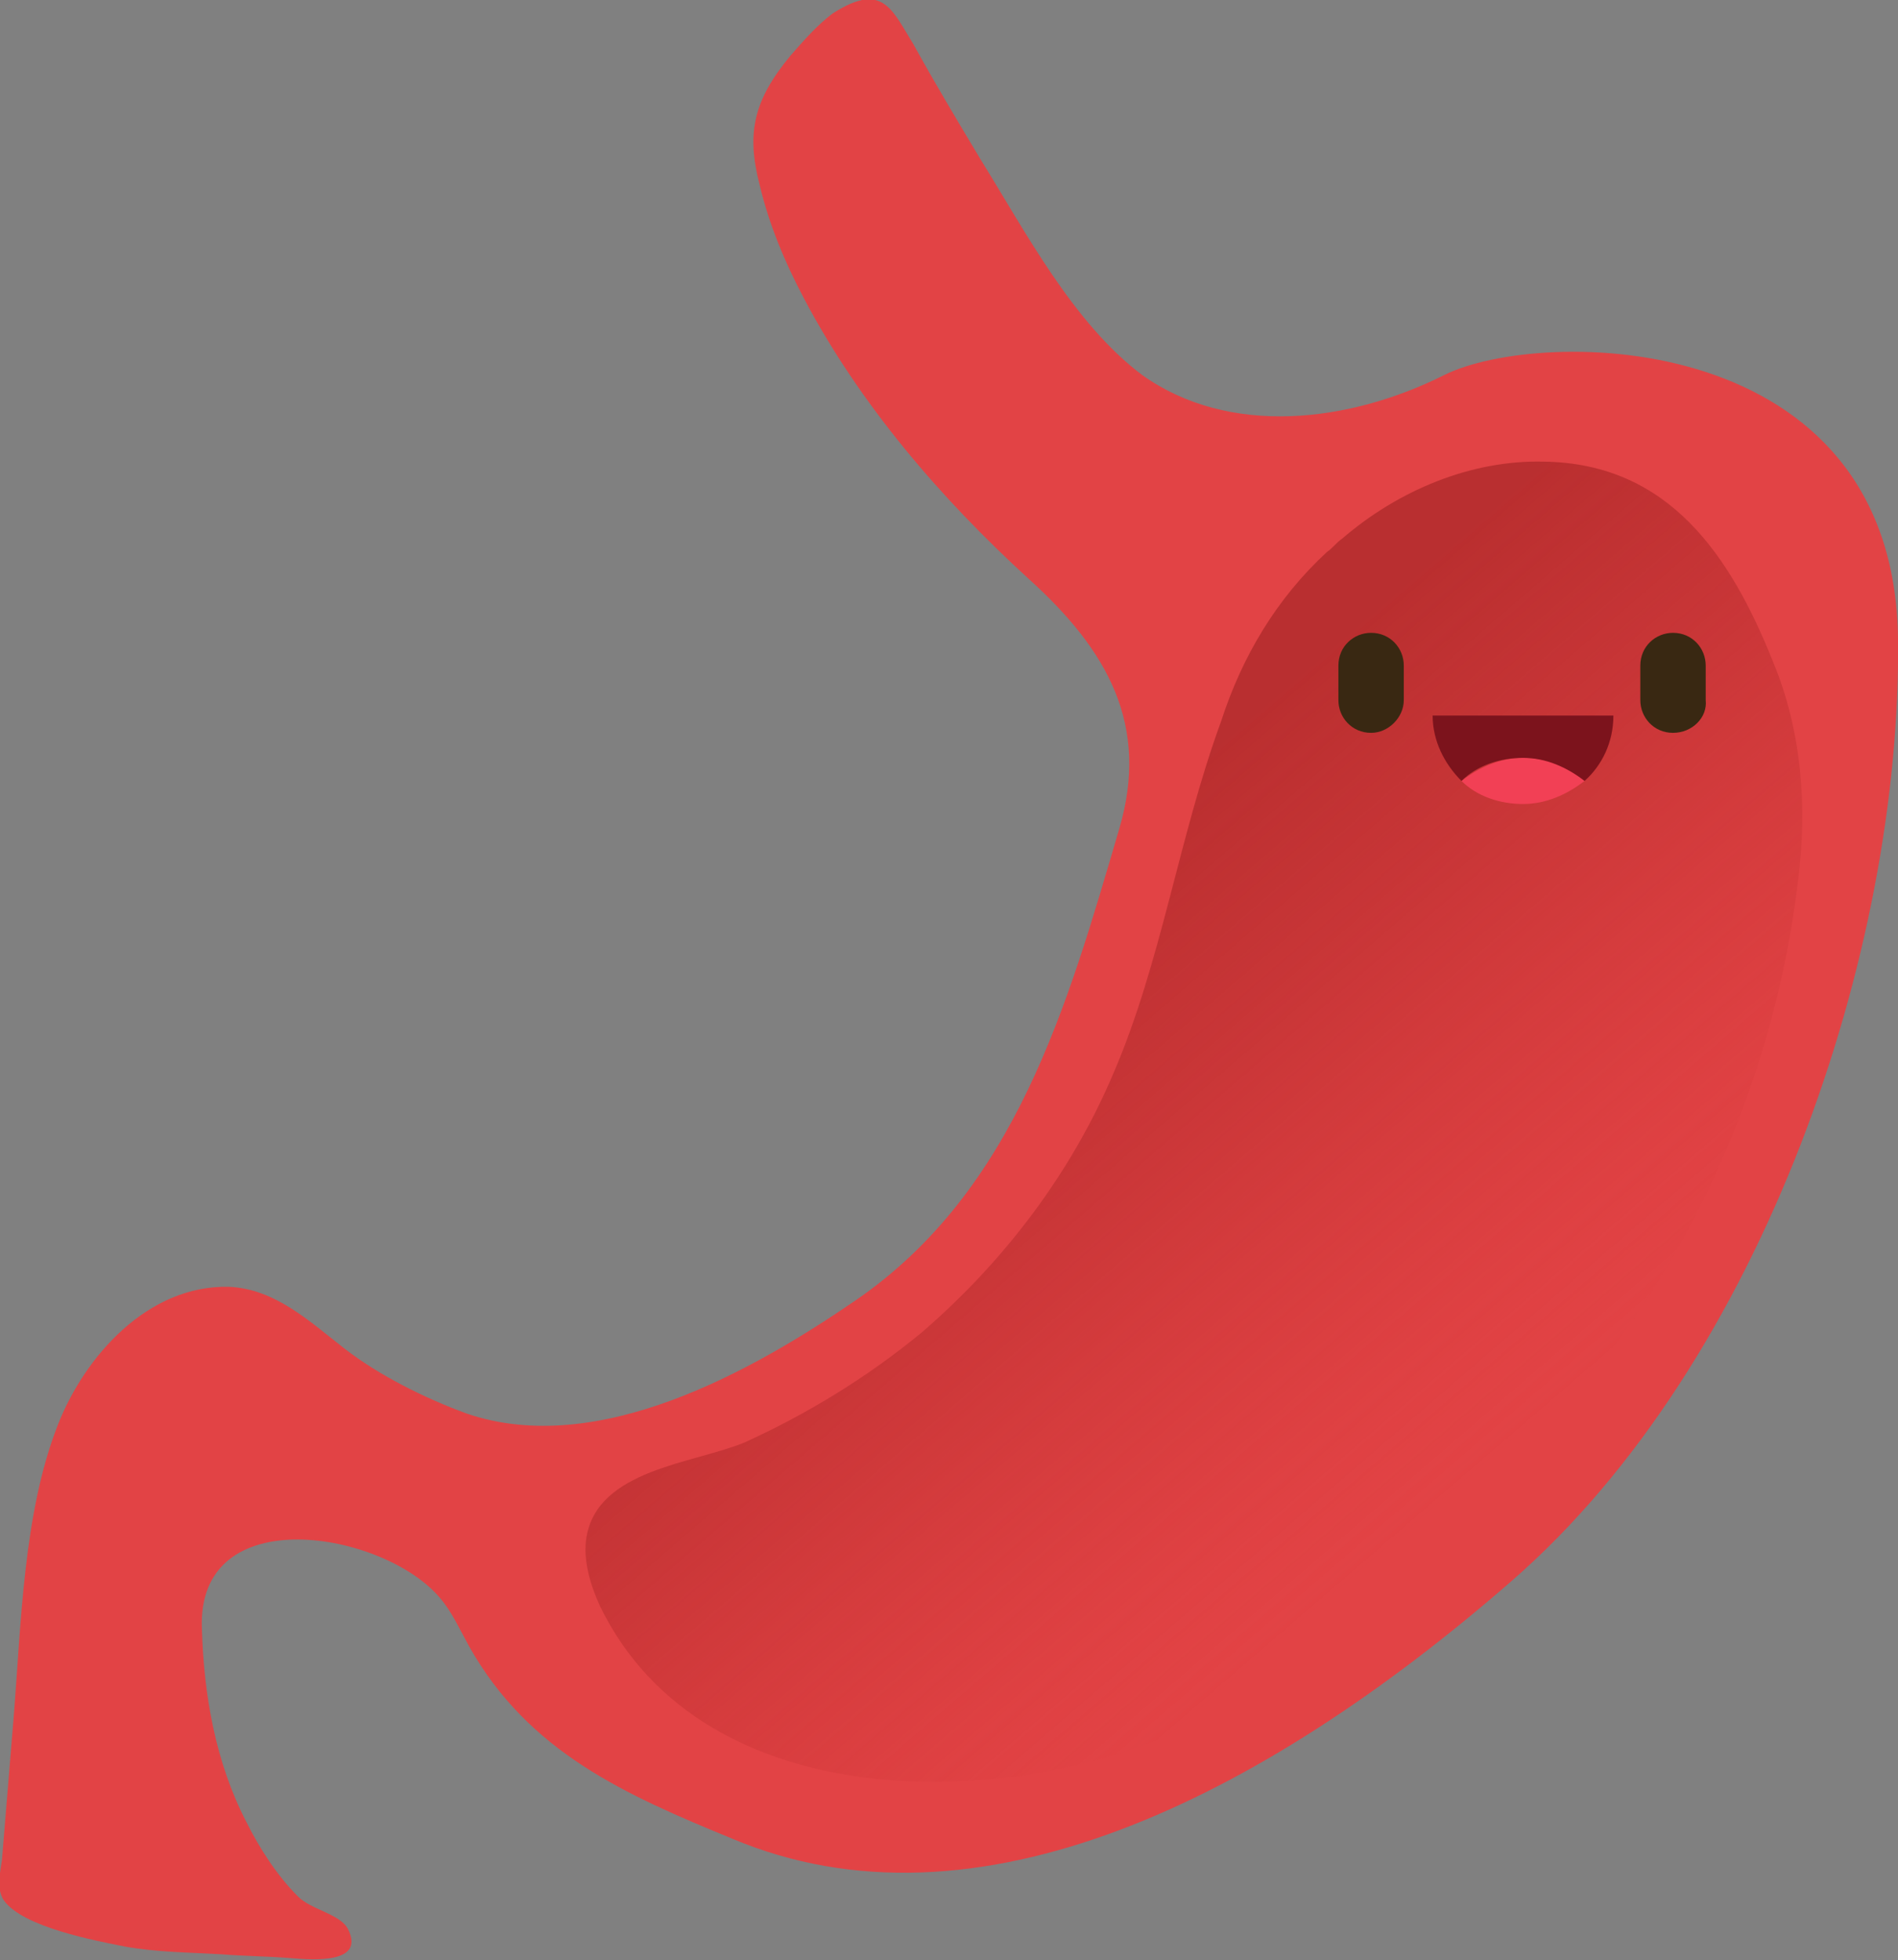 <?xml version="1.0" encoding="utf-8"?>
<!-- Generator: Adobe Illustrator 22.0.1, SVG Export Plug-In . SVG Version: 6.00 Build 0)  -->
<svg version="1.1" id="Layer_1" xmlns="http://www.w3.org/2000/svg" xmlns:xlink="http://www.w3.org/1999/xlink" x="0px" y="0px"
	 viewBox="0 0 98.7 101.9" style="enable-background:new 0 0 98.7 101.9;" xml:space="preserve">
<rect x="0" y="0" width="98.7" height="101.9" fill="#808080" stroke="none"/>
<style type="text/css">
	.st0{fill:url(#SVGID_1_);}
	.st1{opacity:0.3;fill:#757576;enable-background:new    ;}
	.st2{fill:#54A5D3;}
	.st3{fill:#392812;}
	.st4{fill:#F1BAA5;}
	.st5{opacity:0.5;fill:#D28B6B;enable-background:new    ;}
	.st6{fill:#8A2727;}
	.st7{fill:#B63030;}
	.st8{fill:#FFFFFF;}
	.st9{fill:#193058;}
	.st10{fill:#EAEAEA;}
	.st11{fill:#C54E3C;}
	.st12{fill:none;stroke:#392812;stroke-linecap:round;stroke-miterlimit:10;}
	.st13{opacity:0.35;fill:none;stroke:#FFFFFF;stroke-linecap:round;stroke-miterlimit:10;enable-background:new    ;}
	.st14{fill:#2278B3;}
	.st15{fill:url(#SVGID_2_);}
	.st16{fill:#C49374;}
	.st17{opacity:0.45;fill:#925F43;enable-background:new    ;}
	.st18{fill:#CE7167;}
	.st19{fill:#AA554C;}
	.st20{opacity:0.61;fill:url(#SVGID_3_);stroke:#D3897F;stroke-linecap:round;stroke-miterlimit:10;enable-background:new    ;}
	.st21{opacity:0.61;fill:none;stroke:#D3897F;stroke-linecap:round;stroke-miterlimit:10;enable-background:new    ;}
	.st22{fill:#D3897F;}
	.st23{fill:#E24345;}
	.st24{opacity:0.701;fill:url(#SVGID_4_);enable-background:new    ;}
	.st25{fill:none;stroke:#392812;stroke-linecap:round;stroke-linejoin:round;stroke-miterlimit:10;}
	.st26{opacity:0.701;fill:url(#SVGID_5_);enable-background:new    ;}
	.st27{fill:none;}
	.st28{fill:#EE9854;}
	.st29{fill:#CC6B28;}
	.st30{opacity:0.701;fill:url(#SVGID_6_);enable-background:new    ;}
	.st31{fill:#F24055;}
	.st32{fill:#7C131C;}
</style>
<g id="Layer_1_1_">
	
		<linearGradient id="SVGID_1_" gradientUnits="userSpaceOnUse" x1="63.439" y1="227.136" x2="63.439" y2="153.636" gradientTransform="matrix(1 0 0 -1 0 103.872)">
		<stop  offset="0" style="stop-color:#DE9784"/>
		<stop  offset="1" style="stop-color:#C97872;stop-opacity:0.88"/>
		<stop  offset="1" style="stop-color:#C07167"/>
	</linearGradient>
	<path class="st0" d="M91.6-89.5c1.2-1.3,1.9-3,1.9-4.8v-21.3c0-4.3-3.6-7.7-8-7.7H63.4H41.3c-4.4,0-8,3.5-8,7.7v21.3
		c0,1.8,0.7,3.5,1.9,4.8c1.1,1.2,2,2.6,2,4.1v12.9c0,1.7-0.6,3.4-1.8,4.7c0,0,0,0-0.1,0.1c-1.2,1.3-2,3-2,4.8v5.4
		c0,4.3,3.6,7.7,8,7.7h22.1h22.1c4.4,0,8-3.5,8-7.7v-5.4c0-1.8-0.8-3.5-2-4.8c0,0,0,0-0.1-0.1c-1.2-1.3-1.8-3-1.8-4.7v-12.9
		C89.6-86.9,90.4-88.3,91.6-89.5z"/>
	<path class="st1" d="M-51.2-179.6h-46.5c-1,0-1.8-0.8-1.8-1.8v-1.2c0-1,0.8-1.8,1.8-1.8h46.5c1,0,1.8,0.8,1.8,1.8v1.2
		C-49.3-180.4-50.2-179.6-51.2-179.6z"/>
	<path class="st2" d="M-74.5-263.8c-8.3,0-15.1,5.2-15.1,11.7h30.2C-59.4-258.5-66.2-263.8-74.5-263.8z"/>
	<path class="st3" d="M-71.6-290.8v-13.8c0-4.5,3.7-8.2,8.2-8.2l0,0c4.5,0,8.2,3.7,8.2,8.2v13.8c0,4.5-3.7,8.2-8.2,8.2l0,0
		C-67.9-282.6-71.6-286.2-71.6-290.8z"/>
	<path class="st3" d="M-93.9-290.8v-13.8c0-4.5,3.7-8.2,8.2-8.2l0,0c4.5,0,8.2,3.7,8.2,8.2v13.8c0,4.5-3.7,8.2-8.2,8.2l0,0
		C-90.2-282.6-93.9-286.2-93.9-290.8z"/>
	<path class="st4" d="M-74.5-258.3L-74.5-258.3c-2,0-3.5-1.6-3.5-3.5v-6.6c0-2,1.6-3.5,3.5-3.5l0,0c2,0,3.5,1.6,3.5,3.5v6.6
		C-71-259.9-72.6-258.3-74.5-258.3z"/>
	<path class="st5" d="M-74.5-272L-74.5-272c-2,0-3.5,1.6-3.5,3.5v2.9c1.1,0.3,2.3,0.4,3.5,0.4l0,0c1.2,0,2.4-0.2,3.5-0.4v-2.9
		C-71-270.5-72.6-272-74.5-272z"/>
	<path class="st4" d="M-74.5-266.5L-74.5-266.5c-8.3,0-15.1-6.8-15.1-15.1v-19.5c0-8.3,6.8-15.1,15.1-15.1l0,0
		c8.3,0,15.1,6.8,15.1,15.1v19.6C-59.4-273.2-66.2-266.5-74.5-266.5z"/>
	<path class="st3" d="M-67.1-295.6h-14.8c-5,0-9.1-4.1-9.1-9.1v-4.3c0-5,4.1-9.1,9.1-9.1h14.8c5,0,9.1,4.1,9.1,9.1v4.3
		C-58-299.7-62.1-295.6-67.1-295.6z"/>
	<path class="st3" d="M-83.1-287.8L-83.1-287.8c-0.5,0-0.9-0.4-0.9-0.9v-2.8c0-0.5,0.4-0.9,0.9-0.9l0,0c0.5,0,0.9,0.4,0.9,0.9v2.8
		C-82.3-288.2-82.7-287.8-83.1-287.8z"/>
	<path class="st3" d="M-65.2-287.8L-65.2-287.8c-0.5,0-0.9-0.4-0.9-0.9v-2.8c0-0.5,0.4-0.9,0.9-0.9l0,0c0.5,0,0.9,0.4,0.9,0.9v2.8
		C-64.3-288.2-64.7-287.8-65.2-287.8z"/>
	<g>
		<path class="st6" d="M-77.6-279c0.8-0.8,1.9-1.2,3.1-1.2s2.3,0.5,3.1,1.2c0.8-0.7,1.3-1.7,1.5-2.8h-9.2
			C-79-280.7-78.4-279.7-77.6-279z"/>
		<path class="st7" d="M-77.6-279c0.8,0.8,1.9,1.2,3.1,1.2s2.3-0.5,3.1-1.2c-0.8-0.8-1.9-1.2-3.1-1.2S-76.8-279.7-77.6-279z"/>
		<path class="st8" d="M-69.9-282.6h-9.2c0,0.1,0,0.2,0,0.3c0,0.1,0,0.3,0.1,0.4h9.2c0-0.1,0.1-0.3,0.1-0.4
			C-69.9-282.3-69.9-282.4-69.9-282.6z"/>
	</g>
	<path class="st9" d="M-74.5-219.1L-74.5-219.1c5.5,0,10-4.4,11-10.1h-21.9C-84.5-223.4-80-219.1-74.5-219.1z"/>
	<rect x="-82.5" y="-228" class="st9" width="4.3" height="40.5"/>
	<rect x="-70.9" y="-228" class="st9" width="4.3" height="40.5"/>
	<path class="st4" d="M-85.5-225.7L-85.5-225.7c-2.3,0-4.1-1.9-4.1-4.1v-22.3h4.1V-225.7z"/>
	<path class="st4" d="M-63.6-225.7L-63.6-225.7c2.3,0,4.1-1.9,4.1-4.1v-22.3h-4.1V-225.7z"/>
	<rect x="-82.5" y="-187.5" class="st10" width="4.3" height="2.9"/>
	<rect x="-70.9" y="-187.5" class="st10" width="4.3" height="2.9"/>
	<path class="st11" d="M-77.4-183.2c0-1.6-1.3-2.9-2.9-2.9s-2.9,1.3-2.9,2.9v0.4h5.8L-77.4-183.2L-77.4-183.2z"/>
	<rect x="-83.2" y="-182.8" class="st8" width="5.8" height="0.8"/>
	<path class="st11" d="M-65.8-183.2c0-1.6-1.3-2.9-2.9-2.9s-2.9,1.3-2.9,2.9v0.4h5.8L-65.8-183.2L-65.8-183.2z"/>
	<rect x="-71.6" y="-182.8" class="st8" width="5.8" height="0.8"/>
	<path class="st4" d="M60.4-255.7c-0.2,1.6-1.5,2.8-3.1,2.9c-0.1,0-0.3,0-0.4,0l-4.5-0.7H49l-11.6-1.1c-1.1-0.1-2.1-0.3-2.9-0.5
		c-7.2-2.1-5.7-8.9-5.6-9.5l0,0l1.6-9.9c0.2-1.6,1.6-2.7,3.1-2.7c0.2,0,0.3,0,0.5,0c1.7,0.3,2.9,1.9,2.6,3.6l-1.3,8
		c0,0.1,0,0.2-0.1,0.4c-0.1,0.3-0.1,0.6-0.1,0.9l0,0c-0.3,2.5,0.9,3.1,1.6,3.3c0,0,0,0,0.1,0c0.3,0.1,0.5,0,0.5,0l20.2,2
		C59.3-259,60.6-257.5,60.4-255.7z"/>
	<path class="st2" d="M63.4-263.8c-8.3,0-8.1,0.1-14.4,3.7v6.4l25.3,1.5h4.1C78.4-258.5,71.7-263.8,63.4-263.8z"/>
	<path class="st4" d="M74.3-225.7L74.3-225.7c2.3,0,4.1-1.9,4.1-4.1v-22.3h-4.1V-225.7z"/>
	<path class="st1" d="M86.7-179.6H40.2c-1,0-1.8-0.8-1.8-1.8v-1.2c0-1,0.8-1.8,1.8-1.8h46.5c1,0,1.8,0.8,1.8,1.8v1.2
		C88.5-180.4,87.7-179.6,86.7-179.6z"/>
	<path class="st3" d="M66.3-290.8v-13.8c0-4.5,3.7-8.2,8.2-8.2l0,0c4.5,0,8.2,3.7,8.2,8.2v13.8c0,4.5-3.7,8.2-8.2,8.2l0,0
		C69.9-282.6,66.3-286.2,66.3-290.8z"/>
	<path class="st3" d="M44-290.8v-13.8c0-4.5,3.7-8.2,8.2-8.2l0,0c4.5,0,8.2,3.7,8.2,8.2v13.8c0,4.5-3.7,8.2-8.2,8.2l0,0
		C47.7-282.6,44-286.2,44-290.8z"/>
	<path class="st4" d="M63.4-258.3L63.4-258.3c-2,0-3.5-1.6-3.5-3.5v-6.6c0-2,1.6-3.5,3.5-3.5l0,0c2,0,3.5,1.6,3.5,3.5v6.6
		C66.9-259.9,65.3-258.3,63.4-258.3z"/>
	<path class="st5" d="M63.4-272L63.4-272c-2,0-3.5,1.6-3.5,3.5v2.9c1.1,0.3,2.3,0.4,3.5,0.4l0,0c1.2,0,2.4-0.2,3.5-0.4v-2.9
		C66.9-270.5,65.3-272,63.4-272z"/>
	<path class="st4" d="M63.4-266.5L63.4-266.5c-8.3,0-15.1-6.8-15.1-15.1v-19.5c0-8.3,6.8-15.1,15.1-15.1l0,0
		c8.3,0,15.1,6.8,15.1,15.1v19.6C78.4-273.2,71.7-266.5,63.4-266.5z"/>
	<path class="st3" d="M70.8-295.6H56c-5,0-9.1-4.1-9.1-9.1v-4.3c0-5,4.1-9.1,9.1-9.1h14.8c5,0,9.1,4.1,9.1,9.1v4.3
		C79.9-299.7,75.8-295.6,70.8-295.6z"/>
	<path class="st3" d="M54.7-287.8L54.7-287.8c-0.5,0-0.9-0.4-0.9-0.9v-2.8c0-0.5,0.4-0.9,0.9-0.9l0,0c0.5,0,0.9,0.4,0.9,0.9v2.8
		C55.6-288.2,55.2-287.8,54.7-287.8z"/>
	<path class="st3" d="M72.7-287.8L72.7-287.8c-0.5,0-0.9-0.4-0.9-0.9v-2.8c0-0.5,0.4-0.9,0.9-0.9l0,0c0.5,0,0.9,0.4,0.9,0.9v2.8
		C73.6-288.2,73.2-287.8,72.7-287.8z"/>
	<path class="st9" d="M63.4-219.1L63.4-219.1c5.5,0,10-4.4,11-10.1H52.5C53.4-223.4,57.9-219.1,63.4-219.1z"/>
	<rect x="55.4" y="-228" class="st9" width="4.3" height="40.5"/>
	<rect x="67" y="-228" class="st9" width="4.3" height="40.5"/>
	<rect x="55.4" y="-187.5" class="st10" width="4.3" height="2.9"/>
	<rect x="67" y="-187.5" class="st10" width="4.3" height="2.9"/>
	<path class="st11" d="M60.5-183.2c0-1.6-1.3-2.9-2.9-2.9s-2.9,1.3-2.9,2.9v0.4h5.8C60.5-182.8,60.5-183.2,60.5-183.2z"/>
	<rect x="54.6" y="-182.8" class="st8" width="5.8" height="0.8"/>
	<path class="st11" d="M72.1-183.2c0-1.6-1.3-2.9-2.9-2.9c-1.6,0-2.9,1.3-2.9,2.9v0.4h5.8C72.1-182.8,72.1-183.2,72.1-183.2z"/>
	<rect x="66.3" y="-182.8" class="st8" width="5.8" height="0.8"/>
	<path class="st12" d="M59.5-280c0.9,1.2,2.3,1.9,3.9,1.9s3-0.8,3.9-1.9"/>
	<path class="st4" d="M32.1-261.8h0.5C32.6-261.7,32.4-261.7,32.1-261.8z"/>
	
		<ellipse transform="matrix(7.378887e-02 -0.997 0.997 7.378887e-02 298.596 -198.308)" class="st4" cx="42.5" cy="-259.9" rx="3.9" ry="4.5"/>
	<path class="st13" d="M43.6-262.2c1.1,0.1,1.9,0.9,1.8,1.8"/>
	<g>
		<path class="st4" d="M170.1-225.7L170.1-225.7c-2.3,0-4.1-1.9-4.1-4.1v-19.8h4.1V-225.7z"/>
		<path class="st4" d="M192-225.7L192-225.7c2.3,0,4.1-1.9,4.1-4.1v-19.8H192V-225.7z"/>
		<path class="st2" d="M185.7-253.3h-9c-1.8,0-3.3-1.5-3.3-3.3v-1.5c0-1.8,1.5-3.3,3.3-3.3h9c1.8,0,3.3,1.5,3.3,3.3v1.5
			C189-254.8,187.5-253.3,185.7-253.3z"/>
		<path class="st1" d="M204.4-179.6h-46.5c-1,0-1.8-0.8-1.8-1.8v-1.2c0-1,0.8-1.8,1.8-1.8h46.5c1,0,1.8,0.8,1.8,1.8v1.2
			C206.2-180.4,205.4-179.6,204.4-179.6z"/>
		<path class="st2" d="M181-260.4c-8.3,0-15.1,4.8-15.1,10.8h30.2C196.1-255.6,189.4-260.4,181-260.4z"/>
		<path class="st14" d="M181-219.1L181-219.1c-6,0-11-4.9-11-11v-17.4c0-6,4.9-11,11-11l0,0c6,0,11,4.9,11,11v17.4
			C192-224,187.1-219.1,181-219.1z"/>
		<path class="st3" d="M184-284.7v-13.8c0-4.5,3.7-8.2,8.2-8.2l0,0c4.5,0,8.2,3.7,8.2,8.2v13.8c0,4.5-3.7,8.2-8.2,8.2l0,0
			C187.6-276.5,184-280.2,184-284.7z"/>
		<path class="st3" d="M161.7-284.7v-13.8c0-4.5,3.7-8.2,8.2-8.2l0,0c4.5,0,8.2,3.7,8.2,8.2v13.8c0,4.5-3.7,8.2-8.2,8.2l0,0
			C165.4-276.5,161.7-280.2,161.7-284.7z"/>
		<path class="st14" d="M183.6-254.1h-5.3c-1.8,0-3.3-1.5-3.3-3.3l0,0c0-1.8,1.5-3.3,3.3-3.3h5.3c1.8,0,3.3,1.5,3.3,3.3l0,0
			C186.9-255.6,185.4-254.1,183.6-254.1z"/>
		<path class="st4" d="M181.1-252.3L181.1-252.3c-2,0-3.5-1.6-3.5-3.5v-6.6c0-2,1.6-3.5,3.5-3.5l0,0c2,0,3.5,1.6,3.5,3.5v6.6
			C184.6-253.9,183-252.3,181.1-252.3z"/>
		<path class="st5" d="M181.1-266L181.1-266c-2,0-3.5,1.6-3.5,3.5v2.9c1.1,0.3,2.3,0.4,3.5,0.4l0,0c1.2,0,2.4-0.2,3.5-0.4v-2.9
			C184.6-264.4,183-266,181.1-266z"/>
		<path class="st4" d="M181.1-260.4L181.1-260.4c-8.3,0-15.1-6.8-15.1-15.1v-19.6c0-8.3,6.8-15.1,15.1-15.1l0,0
			c8.3,0,15.1,6.8,15.1,15.1v19.6C196.1-267.2,189.4-260.4,181.1-260.4z"/>
		<path class="st3" d="M188.5-289.6h-14.9c-5,0-9.1-4.1-9.1-9.1v-4.3c0-5,4.1-9.1,9.1-9.1h14.8c5,0,9.1,4.1,9.1,9.1v4.3
			C197.6-293.7,193.5-289.6,188.5-289.6z"/>
		<path class="st9" d="M181-219.1L181-219.1c5.5,0,10-4.4,11-10.1h-21.9C171.1-223.4,175.6-219.1,181-219.1z"/>
		<rect x="173.1" y="-187.5" class="st10" width="4.3" height="2.9"/>
		<rect x="184.7" y="-187.5" class="st10" width="4.3" height="2.9"/>
		<path class="st11" d="M178.2-183.2c0-1.6-1.3-2.9-2.9-2.9s-2.9,1.3-2.9,2.9v0.4h5.8C178.2-182.8,178.2-183.2,178.2-183.2z"/>
		<rect x="172.3" y="-182.8" class="st8" width="5.8" height="0.8"/>
		<path class="st11" d="M189.8-183.2c0-1.6-1.3-2.9-2.9-2.9c-1.6,0-2.9,1.3-2.9,2.9v0.4h5.8V-183.2z"/>
		<rect x="183.9" y="-182.8" class="st8" width="5.8" height="0.8"/>
		
			<linearGradient id="SVGID_2_" gradientUnits="userSpaceOnUse" x1="182.139" y1="380.583" x2="182.139" y2="377.713" gradientTransform="matrix(1 0 0 -1 0 103.872)">
			<stop  offset="0" style="stop-color:#309FBC"/>
			<stop  offset="1" style="stop-color:#71C493"/>
		</linearGradient>
		<path class="st15" d="M183-276.5v2.1c0,0.3-0.2,0.5-0.5,0.5s-0.5-0.2-0.5-0.5v-1.5c0,0.2-0.2,0.4-0.4,0.4c-0.2,0-0.4-0.2-0.4-0.4
			v-0.5c0-0.2,0.2-0.4,0.4-0.4h0.4v0.3H183z"/>
		<path class="st12" d="M184.8-275.1c-0.9-1.2-2.3-1.9-3.9-1.9c-1.6,0-3,0.8-3.9,1.9"/>
		<path class="st9" d="M173.1-222.8h4.3c0,0-3.7,7.6-4,16.5c-0.3,8.9,4,18.8,4,18.8h-4.6c0,0-4.5-12.1-4-18.8
			C169.2-213.2,173.1-222.8,173.1-222.8z"/>
		<path class="st9" d="M188.9-222.8h-4.3c0,0,3.7,7.6,4,16.5s-4,18.8-4,18.8h4.6c0,0,4.5-12.1,4-18.8
			C192.8-213.2,188.9-222.8,188.9-222.8z"/>
		<path class="st3" d="M171.6-284v1.5c0,0.5,0.4,0.9,0.9,0.9s0.9-0.4,0.9-0.9v-1.9L171.6-284z"/>
		<path class="st3" d="M191.3-284v1.5c0,0.5-0.4,0.9-0.9,0.9s-0.9-0.4-0.9-0.9v-1.9L191.3-284z"/>
	</g>
	<path class="st14" d="M74.3-229.2v-23.3c0-6.2-4.9-11.3-11-11.3l0,0c-6,0-11,5-11,11.3v23.3H74.3z"/>
	<path class="st14" d="M-63.6-229.2v-23.3c0-6.2-4.9-11.3-11-11.3s-11,5-11,11.3v23.3H-63.6z"/>
	<path class="st4" d="M-49.3-49.8H-94c-4.3,0-7.7-3.5-7.7-7.7v-58.1c0-4.3,3.5-7.7,7.7-7.7h44.7c4.3,0,7.7,3.5,7.7,7.7v58.1
		C-41.6-53.2-45-49.8-49.3-49.8z"/>
	<path class="st16" d="M-71.6-65.7c0.4,0,0.7,0.5,0.7,1.2c0-0.1,0-0.2,0-0.3c0-0.9-0.3-1.6-0.7-1.6s-0.7,0.7-0.7,1.6
		c0,0.1,0,0.2,0,0.3C-72.3-65.2-72-65.7-71.6-65.7z"/>
	<ellipse class="st17" cx="-71.6" cy="-63.8" rx="0.5" ry="1.5"/>
	<path class="st4" d="M202.8-49.8h-44.7c-4.3,0-7.7-3.5-7.7-7.7v-58.1c0-4.3,3.5-7.7,7.7-7.7h44.7c4.3,0,7.7,3.5,7.7,7.7v58.1
		C210.5-53.2,207-49.8,202.8-49.8z"/>
	<path class="st18" d="M63.4-65.7c0.4,0,0.7,0.5,0.7,1.2c0-0.1,0-0.2,0-0.3c0-0.9-0.3-1.6-0.7-1.6s-0.7,0.7-0.7,1.6
		c0,0.1,0,0.2,0,0.3C62.8-65.2,63.1-65.7,63.4-65.7z"/>
	<ellipse class="st19" cx="63.4" cy="-63.8" rx="0.5" ry="1.5"/>
	<path class="st4" d="M59.4-67.3H47.7c-1.7,0-3.1-1.4-3.1-3.1v-0.5c0-1.7,1.4-3.1,3.1-3.1h11.7c1.7,0,3.1,1.4,3.1,3.1v0.5
		C62.5-68.6,61.1-67.3,59.4-67.3z"/>
	<path class="st4" d="M79.2-67.3H67.5c-1.7,0-3.1-1.4-3.1-3.1v-0.5c0-1.7,1.4-3.1,3.1-3.1h11.7c1.7,0,3.1,1.4,3.1,3.1v0.5
		C82.2-68.6,80.9-67.3,79.2-67.3z"/>
	<path class="st4" d="M59.4-75.3H47.7c-1.7,0-3.1-1.4-3.1-3.1v-0.5c0-1.7,1.4-3.1,3.1-3.1h11.7c1.7,0,3.1,1.4,3.1,3.1v0.5
		C62.5-76.7,61.1-75.3,59.4-75.3z"/>
	<path class="st4" d="M79.2-75.3H67.5c-1.7,0-3.1-1.4-3.1-3.1v-0.5c0-1.7,1.4-3.1,3.1-3.1h11.7c1.7,0,3.1,1.4,3.1,3.1v0.5
		C82.2-76.7,80.9-75.3,79.2-75.3z"/>
	<path class="st4" d="M59.4-83.3H47.7c-1.7,0-3.1-1.4-3.1-3.1v-0.5c0-1.7,1.4-3.1,3.1-3.1h11.7c1.7,0,3.1,1.4,3.1,3.1v0.5
		C62.5-84.7,61.1-83.3,59.4-83.3z"/>
	<path class="st4" d="M79.2-83.3H67.5c-1.7,0-3.1-1.4-3.1-3.1v-0.5c0-1.7,1.4-3.1,3.1-3.1h11.7c1.7,0,3.1,1.4,3.1,3.1v0.5
		C82.2-84.7,80.9-83.3,79.2-83.3z"/>
	<path class="st4" d="M58.2-98.1H39.4c-2.4,0-4.4-2-4.4-4.4v-12.1c0-2.4,2-4.4,4.4-4.4h18.8c2.4,0,4.4,2,4.4,4.4v12.1
		C62.7-100.1,60.7-98.1,58.2-98.1z"/>
	<path class="st4" d="M87.4-98.1H68.6c-2.4,0-4.4-2-4.4-4.4v-12.1c0-2.4,2-4.4,4.4-4.4h18.8c2.4,0,4.4,2,4.4,4.4v12.1
		C91.8-100.1,89.9-98.1,87.4-98.1z"/>
	<path class="st4" d="M42.8-51.7h2.4C43.7-57,40-61.3,35.1-63.5v4.1C35-55.1,38.5-51.7,42.8-51.7z"/>
	<path class="st4" d="M84.1-51.7h-2.4c1.5-5.3,5.2-9.6,10.1-11.8v4.1C91.8-55.1,88.4-51.7,84.1-51.7z"/>
	
		<linearGradient id="SVGID_3_" gradientUnits="userSpaceOnUse" x1="180.489" y1="174.236" x2="180.489" y2="155.406" gradientTransform="matrix(1 0 0 -1 0 103.872)">
		<stop  offset="0" style="stop-color:#F0B9A5;stop-opacity:0"/>
		<stop  offset="1" style="stop-color:#C77F75;stop-opacity:0.87"/>
		<stop  offset="1" style="stop-color:#C07167;stop-opacity:0.8"/>
	</linearGradient>
	<path class="st20" d="M207.5-70.6c0,10.2-12.1,18.5-27,18.5c-14.9,0-27.1-8.3-27.1-18.5"/>
	<path class="st21" d="M171.4-103.3c0.4,3.5-3.3,6.8-8.4,7.4s-9.5-1.7-10-5.1"/>
	<path class="st21" d="M190.1-103.3c-0.4,3.5,3.3,6.8,8.4,7.4c5.1,0.6,9.5-1.7,10-5.1"/>
	<path class="st16" d="M180.5-61.7c0.9,0,1.6,0.2,1.8,0.5v-0.1c0-0.4-0.8-0.7-1.8-0.7s-1.8,0.3-1.8,0.7c0,0.1,0,0.1,0,0.1
		C178.8-61.4,179.6-61.7,180.5-61.7z"/>
	<ellipse class="st17" cx="180.5" cy="-60.8" rx="1.2" ry="0.7"/>
</g>
<circle class="st22" cx="-91.8" cy="-103.3" r="1.9"/>
<circle class="st22" cx="-50.9" cy="-103.3" r="1.9"/>
<circle class="st22" cx="160.3" cy="-103.3" r="1.9"/>
<circle class="st22" cx="201.2" cy="-103.3" r="1.9"/>
<circle class="st22" cx="43.3" cy="-103.3" r="1.9"/>
<circle class="st22" cx="84.2" cy="-103.3" r="1.9"/>
<g>
	<path class="st23" d="M-68.7,0.3c0.5,0.4,0.9,1.2,1.4,2c1.1,2,2.3,4,3.5,6c2.3,3.7,4.8,8.5,8.4,11.2c4.5,3.2,10.7,2.5,15.7,0
		s23.4-2.5,23.6,13.7c0.2,16.2-7,37.6-20.1,49c-13.2,11.4-27.9,18.7-40.5,13.4c-5.6-2.3-10.6-4.5-13.7-10c-0.5-0.9-0.9-1.8-1.5-2.5
		c-2.9-3.5-12.7-5.2-12.4,1.6c0.1,3.4,0.7,6.9,2.3,10c0.7,1.4,1.6,2.8,2.7,3.9c0.7,0.7,2.2,0.9,2.6,1.7c0.9,1.8-1.8,1.6-3,1.5
		s-2.4-0.1-3.6-0.2c-1.7-0.1-3.3-0.1-5-0.4c-1.5-0.3-5.3-1-6.3-2.4c-0.4-0.6-0.2-1.4-0.1-2.1c0.2-2.4,0.4-4.9,0.6-7.3
		c0.4-4.9,0.5-10.7,2.3-15.3c1.4-3.6,4.7-7.3,8.9-7.2c2.4,0.1,4.2,1.8,6,3.2c1.8,1.4,4.2,2.6,6.4,3.4c6.8,2.3,14.8-2.2,20.2-5.9
		c8.3-5.7,11-15.3,13.7-24.5c1.6-5.4-0.6-9.3-4.7-13c-4.6-4.2-8.8-9.1-11.7-14.6c-1-1.9-1.8-3.8-2.3-5.9c-0.7-2.8-0.2-4.5,1.7-6.7
		c0.7-0.8,1.4-1.6,2.2-2.2C-70.1-0.2-69.3-0.2-68.7,0.3z"/>
	
		<linearGradient id="SVGID_4_" gradientUnits="userSpaceOnUse" x1="-27.22" y1="29.563" x2="-51.966" y2="58.136" gradientTransform="matrix(0.967 2.186714e-02 2.816573e-02 -1.011 -12.971 107.413)">
		<stop  offset="0" style="stop-color:#D13333;stop-opacity:0"/>
		<stop  offset="0.32" style="stop-color:#BB2C2C;stop-opacity:0.32"/>
		<stop  offset="0.662" style="stop-color:#AD2728;stop-opacity:0.662"/>
		<stop  offset="1" style="stop-color:#A92626"/>
	</linearGradient>
	<path class="st24" d="M-45.8,28.7c0.3-0.2,0.5-0.5,0.8-0.7c2.9-2.5,6.7-4.1,10.5-4c6.5,0.1,9.7,4.9,11.9,10.4
		c1.5,3.6,1.8,7.6,1.3,11.4c-1.3,11-6.3,21.7-14.1,29.4c-5.4,5.3-10.3,11-17.2,14.4c-9.5,4.6-25.6,5-31-6.1
		c-0.5-1.1-0.9-2.4-0.7-3.6c0.6-3.5,5.5-3.8,8.2-4.9c3.3-1.5,6.4-3.4,9.2-5.7c4.3-3.7,7.8-8.3,10-13.5c2.5-5.8,3.4-12.3,5.6-18.3
		C-50.2,34.1-48.3,31.1-45.8,28.7z"/>
	<path class="st3" d="M-43.5,38.1L-43.5,38.1c-1,0-1.7-0.8-1.7-1.7v-1.8c0-1,0.8-1.7,1.7-1.7l0,0c1,0,1.7,0.8,1.7,1.7v1.8
		C-41.8,37.3-42.5,38.1-43.5,38.1z"/>
	<path class="st3" d="M-27.7,38.1L-27.7,38.1c-1,0-1.7-0.8-1.7-1.7v-1.8c0-1,0.8-1.7,1.7-1.7l0,0c1,0,1.7,0.8,1.7,1.7v1.8
		C-26,37.3-26.8,38.1-27.7,38.1z"/>
	<path class="st25" d="M-32.8,37.4c0,1.4-1.1,2.5-2.5,2.5s-2.5-1.1-2.5-2.5"/>
</g>
<g>
	<path class="st23" d="M163.3,0c0.1,0,0.1,0,0.2,0.1c0.4,0.2,0.7,0.6,1,0.9c0.7,1.1,1.3,2.4,1.6,3.7c0.2,1.1,0.3,2.4,1,3.3
		c0.8,1,2.1,1.5,3.1,2.2c3.3,2.4,4,7.1,7.2,9.7c4,3.2,10.7,1.5,14.8-0.5c5-2.5,23.4-2.5,23.6,13.7s-7,37.6-20.1,49
		c-13.1,11.4-27.9,18.7-40.5,13.4c-2.5-1-5.1-2.1-7.4-3.6c-1-0.6-2-1.9-3.1-2.3c-1-0.4-1.9,0.1-2.9-0.8c-0.8-0.7-1.3-1.6-1.8-2.5
		c-0.6-1.1-1.2-2.2-1.9-3.2c-0.5-0.9-1-1.8-1.8-2.4c-1.5-1.2-4.4-1.1-6.1-0.4c-4.9,2-0.1,4.8,1,7.7c1.3,3.6-1.4,7.5,1.5,10.4
		c0.7,0.7,2.2,0.9,2.6,1.7c0.9,1.8-1.8,1.6-3,1.5s-2.4-0.1-3.6-0.2c-1.7-0.1-3.3-0.1-5-0.4c-1.5-0.3-5.3-1-6.3-2.4
		c-0.4-0.7,0-1.4-0.1-2.1c-0.1-1-0.3-1.3-0.8-2.2c-0.9-2-1.7-4.1-1.7-6.3c0-3.1,1.5-4.3,3.1-6.5c1.5-2-0.9-5.5-0.1-8.2
		c0.6-2.2,2.2-4,4.3-5c1-0.5,2.1-0.8,3.2-1.1c2.3-0.6,4.4-0.5,6.5,0.6c1,0.5,1.9,1.5,2.9,1.8c1.3,0.4,2.9,0.4,4.3,0.8
		c1.1,0.3,2.1,0.7,3,1.3c0.6,0.4,1.2,1,1.8,1.4c4.8,3.3,13.9-3,17.8-5.7c8.3-5.7,11-15.3,13.7-24.5c1.6-5.4-0.6-9.3-4.7-13
		c-1.7-1.5-2.8-2-4.8-2.9s-3.9-2.1-4.9-4.1c-1.3-2.5-0.8-5.9-3-7.8c-0.9-0.8-2.1-1.2-2.6-2.3c-0.2-0.5-0.3-1.1-0.3-1.6
		c0-2.9,1.4-6.3,3.3-8.5C159.3,1.7,161.3-0.6,163.3,0z"/>
	
		<linearGradient id="SVGID_5_" gradientUnits="userSpaceOnUse" x1="212.521" y1="34.745" x2="187.774" y2="63.318" gradientTransform="matrix(0.967 2.186714e-02 2.816573e-02 -1.011 -12.971 107.413)">
		<stop  offset="0" style="stop-color:#D13333;stop-opacity:0"/>
		<stop  offset="0.32" style="stop-color:#BB2C2C;stop-opacity:0.32"/>
		<stop  offset="0.662" style="stop-color:#AD2728;stop-opacity:0.662"/>
		<stop  offset="1" style="stop-color:#A92626"/>
	</linearGradient>
	<path class="st26" d="M186.1,28.7c0.3-0.2,0.5-0.5,0.8-0.7c2.9-2.5,6.7-4.1,10.5-4c6.5,0.1,9.7,4.9,11.9,10.4
		c1.5,3.6,1.8,7.6,1.3,11.4c-1.3,11-6.3,21.7-14.1,29.4c-5.4,5.3-10.3,11-17.2,14.4c-9.5,4.6-25.6,5-31-6.1
		c-0.5-1.1-0.9-2.4-0.7-3.6c0.6-3.5,5.5-3.8,8.2-4.9c3.3-1.5,6.4-3.4,9.2-5.7c4.3-3.7,7.8-8.3,10-13.5c2.5-5.8,3.4-12.3,5.6-18.3
		C181.7,34.1,183.6,31.1,186.1,28.7z"/>
	<path class="st3" d="M185.7,35.4v1c0,1,0.8,1.7,1.7,1.7s1.7-0.8,1.7-1.7v-1.7L185.7,35.4z"/>
	<path class="st3" d="M205,35.4v1c0,1-0.8,1.7-1.7,1.7s-1.7-0.8-1.7-1.7v-1.7L205,35.4z"/>
	<line class="st25" x1="192.6" y1="39.2" x2="198.7" y2="39.2"/>
	<line class="st27" x1="204.5" y1="74.1" x2="204.5" y2="74.1"/>
	<path class="st28" d="M196.5,73.5c-1-0.9-1.1-2.4-0.2-3.4c0.9-1,2.4-1.1,3.4-0.2l3.9,3.4c0.2-0.3,0.4-0.6,0.6-0.9l-5.3-4.6
		c-1.5-1.3-3.6-1.1-4.9,0.4s-1.1,3.6,0.4,4.9L200,78c0.2-0.3,0.5-0.6,0.7-0.8L196.5,73.5z"/>
	<path class="st29" d="M196.3,70.1c-0.9,1-0.8,2.5,0.2,3.4l4.2,3.6c1-1.2,2-2.5,2.9-3.8l-4-3.4C198.7,69,197.1,69.1,196.3,70.1z"/>
	<path class="st28" d="M165.4,77.4c1.6-1,2.1-3.2,1.1-4.8l-3.7-5.8c-0.3,0.2-0.6,0.4-0.9,0.7l2.6,4.1c0.7,1.1,0.4,2.6-0.7,3.3
		c-1.1,0.7-2.6,0.4-3.3-0.7l-2.5-4c-0.3,0.2-0.6,0.4-0.9,0.6l3.6,5.6C161.6,77.9,163.8,78.4,165.4,77.4z"/>
	<path class="st29" d="M158,70.1l2.5,4c0.7,1.1,2.2,1.4,3.3,0.7c1.1-0.7,1.4-2.2,0.7-3.3l-2.6-4.1c-0.1,0.1-0.2,0.1-0.3,0.2
		C160.7,68.3,159.4,69.2,158,70.1z"/>
</g>
<g>
	<path class="st23" d="M46.1,0.3c0.5,0.4,0.9,1.2,1.4,2c1.1,2,2.3,4,3.5,6c2.3,3.7,4.8,8.5,8.4,11.2c4.5,3.2,10.7,2.5,15.7,0
		S98.5,17,98.7,33.2c0.2,16.2-7,37.6-20.1,49s-27.9,18.7-40.5,13.4c-5.6-2.3-10.6-4.5-13.7-10c-0.5-0.9-0.9-1.8-1.5-2.5
		c-2.9-3.5-12.7-5.2-12.4,1.6c0.1,3.4,0.7,6.9,2.3,10c0.7,1.4,1.6,2.8,2.7,3.9c0.7,0.7,2.2,0.9,2.6,1.7c0.9,1.8-1.8,1.6-3,1.5
		s-2.4-0.1-3.6-0.2c-1.7-0.1-3.3-0.1-5-0.4c-1.5-0.3-5.3-1-6.3-2.4c-0.4-0.6-0.2-1.4-0.1-2.1c0.2-2.4,0.4-4.9,0.6-7.3
		C1.1,84.5,1.2,78.7,3,74.1c1.4-3.6,4.7-7.3,8.9-7.2c2.4,0.1,4.2,1.8,6,3.2c1.8,1.4,4.2,2.6,6.4,3.4c6.8,2.3,14.8-2.2,20.2-5.9
		c8.3-5.7,11-15.3,13.7-24.5c1.6-5.4-0.6-9.3-4.7-13c-4.6-4.2-8.8-9.1-11.7-14.6c-1-1.9-1.8-3.8-2.3-5.9c-0.7-2.7-0.3-4.4,1.6-6.7
		c0.7-0.8,1.4-1.6,2.2-2.2C44.7-0.2,45.5-0.2,46.1,0.3z"/>
	
		<linearGradient id="SVGID_6_" gradientUnits="userSpaceOnUse" x1="91.447" y1="32.146" x2="66.7" y2="60.719" gradientTransform="matrix(0.967 2.186714e-02 2.816573e-02 -1.011 -12.971 107.413)">
		<stop  offset="0" style="stop-color:#D13333;stop-opacity:0"/>
		<stop  offset="0.32" style="stop-color:#BB2C2C;stop-opacity:0.32"/>
		<stop  offset="0.662" style="stop-color:#AD2728;stop-opacity:0.662"/>
		<stop  offset="1" style="stop-color:#A92626"/>
	</linearGradient>
	<path class="st30" d="M69,28.7c0.3-0.2,0.5-0.5,0.8-0.7c2.9-2.5,6.7-4.1,10.5-4c6.5,0.1,9.7,4.9,11.9,10.4C93.7,38,94,42,93.5,45.8
		c-1.3,11-6.3,21.7-14.1,29.4c-5.4,5.3-10.3,11-17.2,14.4c-9.5,4.6-25.6,5-31-6.1c-0.5-1.1-0.9-2.4-0.7-3.6c0.6-3.5,5.5-3.8,8.2-4.9
		c3.3-1.5,6.4-3.4,9.2-5.7c4.3-3.7,7.8-8.3,10-13.5c2.5-5.8,3.4-12.3,5.6-18.3C64.6,34.1,66.4,31.1,69,28.7z"/>
	<path class="st3" d="M71.3,38.1L71.3,38.1c-1,0-1.7-0.8-1.7-1.7v-1.8c0-1,0.8-1.7,1.7-1.7l0,0c1,0,1.7,0.8,1.7,1.7v1.8
		C73,37.3,72.2,38.1,71.3,38.1z"/>
	<path class="st3" d="M87,38.1L87,38.1c-1,0-1.7-0.8-1.7-1.7v-1.8c0-1,0.8-1.7,1.7-1.7l0,0c1,0,1.7,0.8,1.7,1.7v1.8
		C88.8,37.3,88,38.1,87,38.1z"/>
	<path class="st31" d="M82.4,40.6c-0.8-0.8-2-1.2-3.2-1.2c-1.2,0-2.3,0.5-3.2,1.2c0.8,0.8,2,1.2,3.2,1.2
		C80.4,41.8,81.5,41.3,82.4,40.6z"/>
	<path class="st32" d="M74.5,37.2c0,1.3,0.6,2.5,1.5,3.4c0.8-0.8,2-1.2,3.2-1.2c1.2,0,2.3,0.5,3.2,1.2c0.9-0.8,1.5-2,1.5-3.4H74.5z"
		/>
</g>
</svg>
